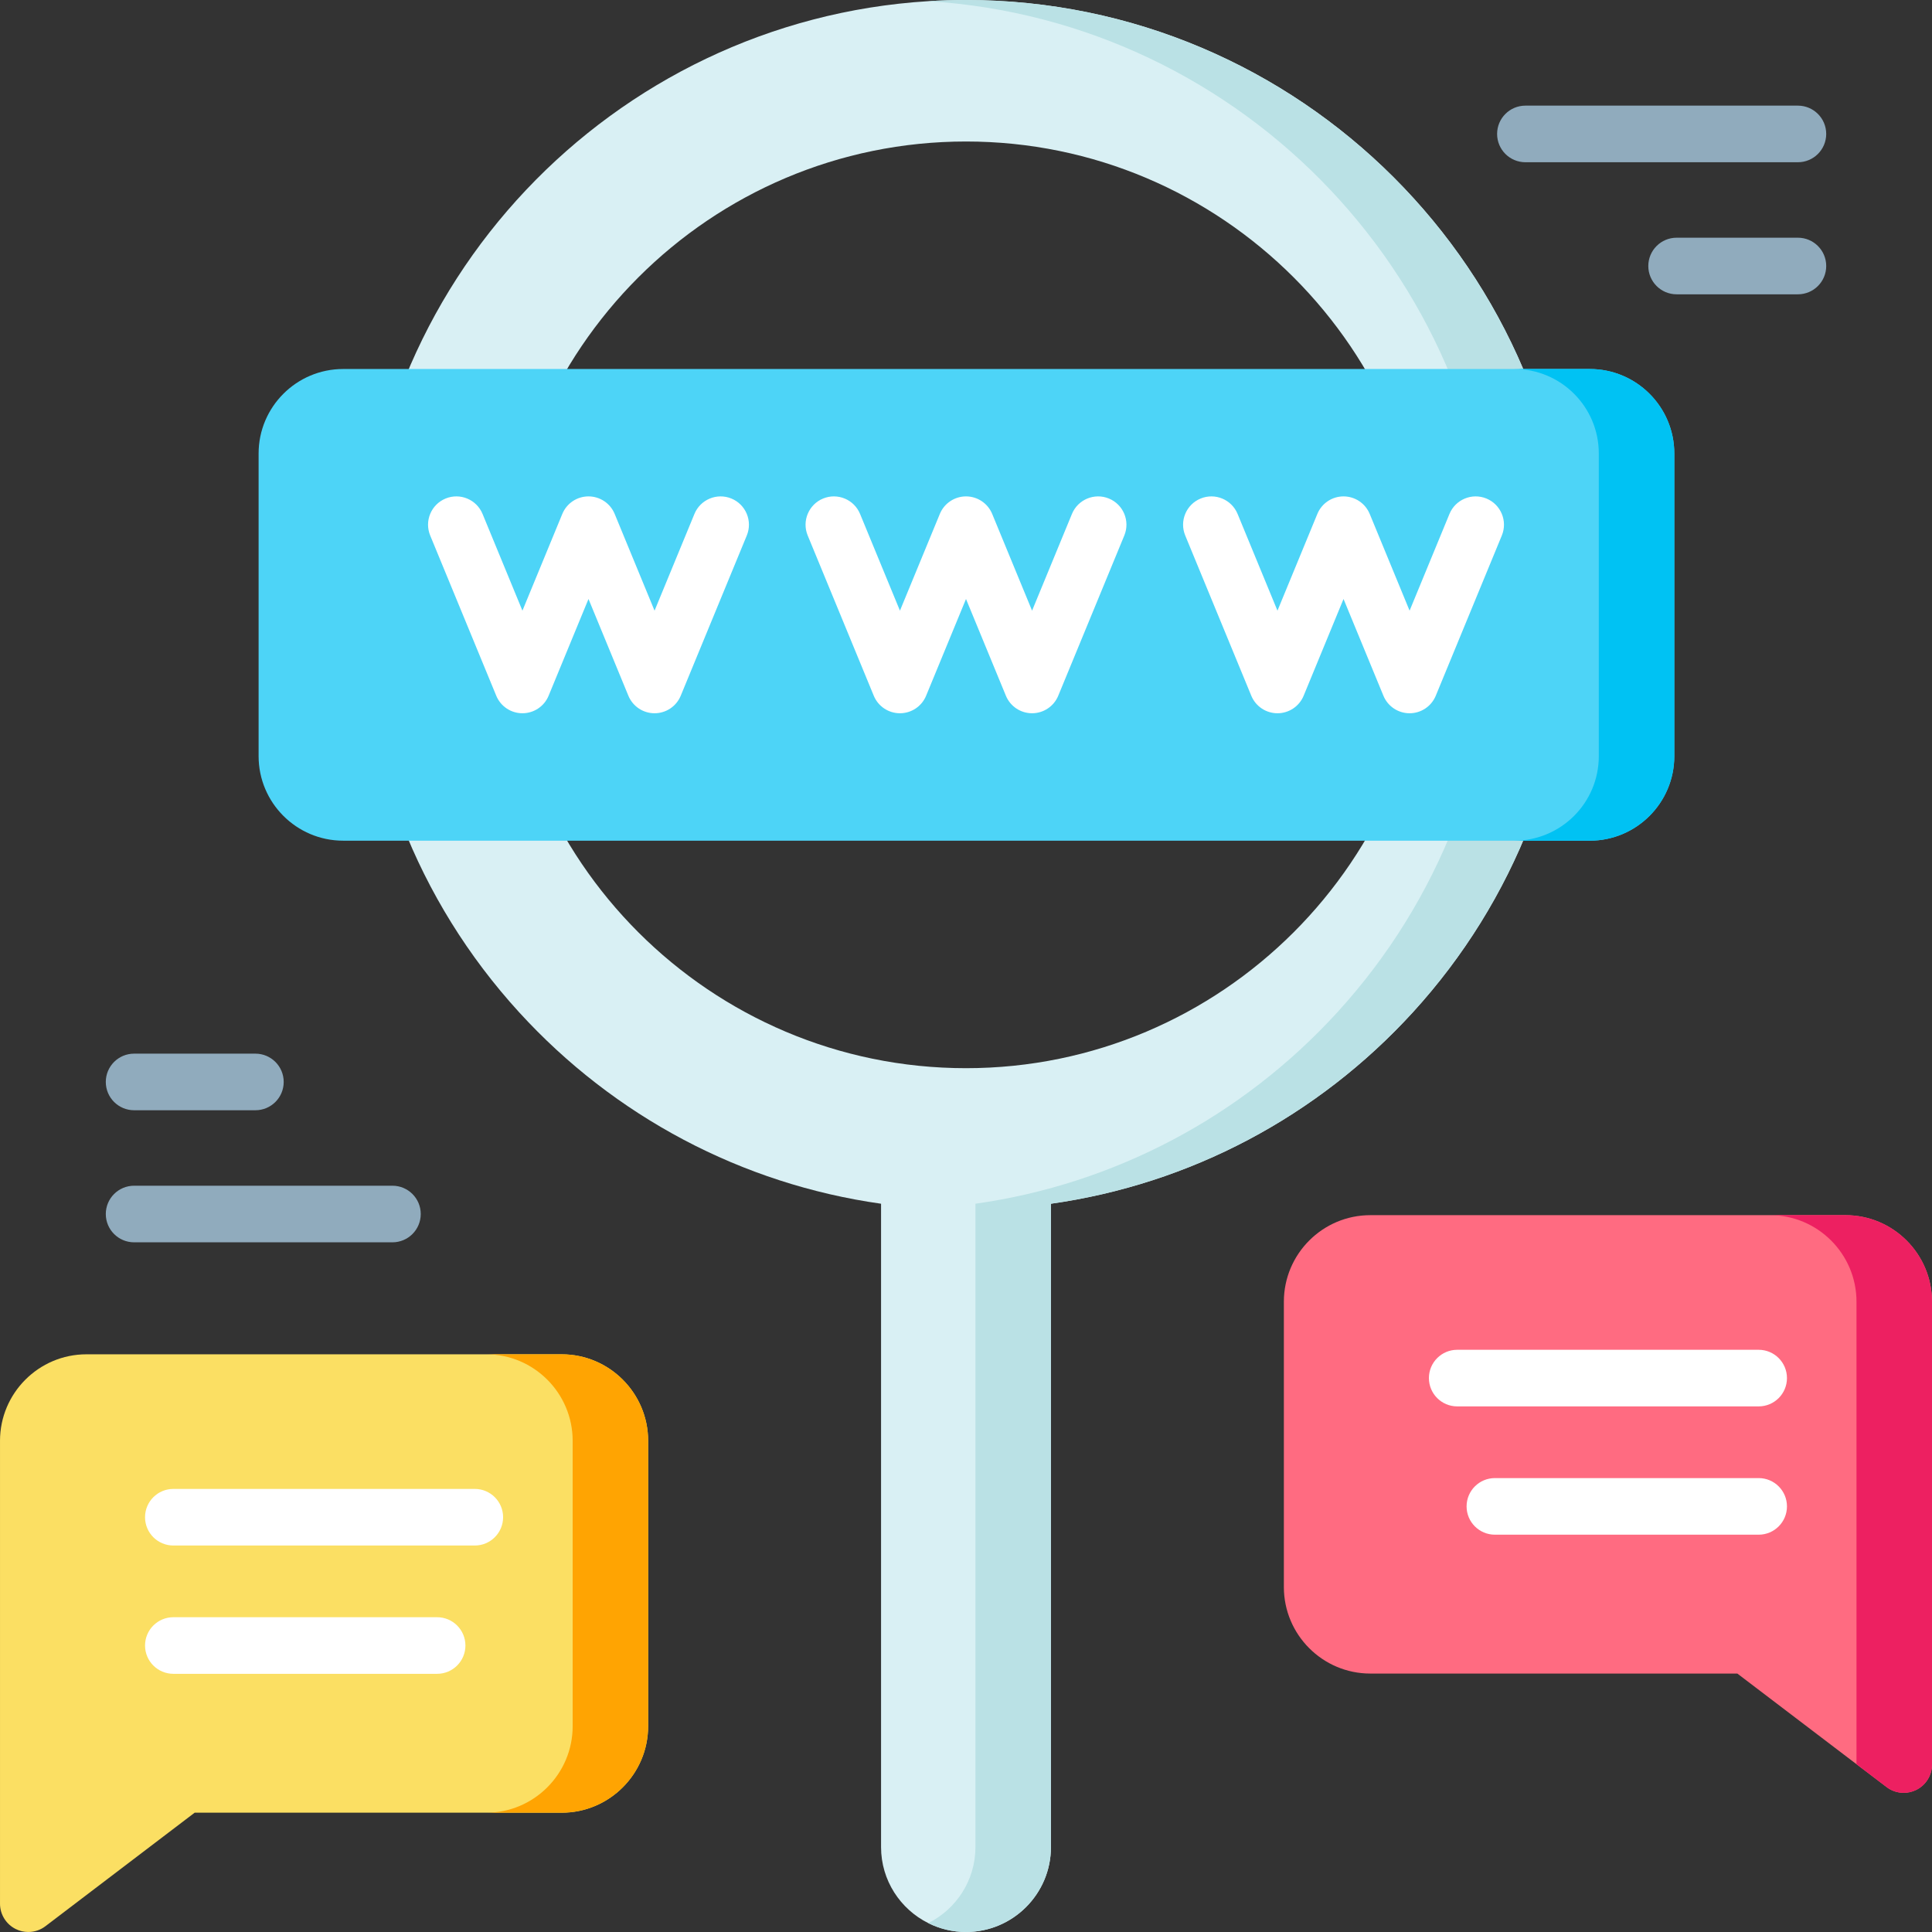 <svg id="Layer_1" enable-background="new 0 0 512 512" height="512" viewBox="0 0 512 512" width="512" xmlns="http://www.w3.org/2000/svg"><rect x="0" y="0" width="512" height="512" fill="#333333" stroke="none"/><g><path d="m256.001 0c-3.362 0-6.693.1-10.005.31-83.779 5.18-150.36 74.95-150.36 159.98 0 40 14.887 78.34 41.909 107.94 25.302 27.72 59.158 45.58 95.945 50.77v170.5c0 8.81 5.102 16.46 12.506 20.14 3.021 1.51 6.413 2.36 10.005 2.36 12.416 0 22.51-10.1 22.51-22.5v-170.5c36.787-5.19 70.643-23.05 95.945-50.77 27.023-29.6 41.909-67.94 41.909-107.94 0-88.39-71.943-160.29-160.364-160.29zm-122.848 160.29c0-67.71 55.106-122.79 122.847-122.79 67.742 0 122.847 55.08 122.847 122.79 0 67.7-55.105 122.79-122.847 122.79-67.741 0-122.847-55.09-122.847-122.79z" fill="#d9f0f4"/><path d="m416.365 160.29c0 40-14.887 78.34-41.909 107.94-25.302 27.72-59.158 45.58-95.945 50.77v170.5c0 12.4-10.095 22.5-22.51 22.5-3.592 0-6.983-.85-10.005-2.36 7.403-3.68 12.506-11.33 12.506-20.14v-170.5c36.787-5.19 70.643-23.05 95.945-50.77 27.023-29.6 41.909-67.94 41.909-107.94 0-85.03-66.581-154.8-150.36-159.98 3.312-.21 6.643-.31 10.005-.31 88.421 0 160.364 71.9 160.364 160.29z" fill="#bae1e5"/><path d="m443.708 120.18v80.21c0 12.35-10.045 22.4-22.4 22.4h-330.374c-12.346 0-22.4-10.05-22.4-22.4v-80.21c0-12.35 10.055-22.39 22.4-22.39h330.374c12.355 0 22.4 10.04 22.4 22.39z" fill="#4dd4f7"/><path d="m443.708 120.18v80.21c0 12.35-10.045 22.4-22.4 22.4h-20.009c12.366 0 22.4-10.03 22.4-22.4v-80.21c0-12.37-10.035-22.39-22.4-22.39h20.009c12.355 0 22.4 10.04 22.4 22.39z" fill="#00c2f3"/><g fill="#90abbd"><path d="m483.965 35.495c0-4.143-3.359-7.5-7.504-7.5h-72.209c-4.145 0-7.503 3.357-7.503 7.5s3.359 7.5 7.503 7.5h72.209c4.145 0 7.504-3.357 7.504-7.5z"/><path d="m476.462 62.995h-32.141c-4.145 0-7.503 3.357-7.503 7.5s3.359 7.5 7.503 7.5h32.141c4.145 0 7.504-3.357 7.504-7.5s-3.36-7.5-7.504-7.5z"/><path d="m103.998 314.227h-68.458c-4.144 0-7.503 3.357-7.503 7.5s3.359 7.5 7.503 7.5h68.458c4.144 0 7.503-3.357 7.503-7.5s-3.359-7.5-7.503-7.5z"/><path d="m35.54 294.227h32.141c4.144 0 7.504-3.357 7.504-7.5s-3.359-7.5-7.504-7.5h-32.141c-4.144 0-7.503 3.357-7.503 7.5s3.359 7.5 7.503 7.5z"/></g><g fill="#fff"><path d="m193.83 132.117c-3.831-1.575-8.217.248-9.797 4.077l-10.57 25.64-10.57-25.64c-1.158-2.81-3.898-4.643-6.938-4.643s-5.78 1.833-6.938 4.643l-10.57 25.64-10.57-25.64c-1.579-3.83-5.966-5.654-9.797-4.077-3.831 1.578-5.658 5.962-4.079 9.792l17.508 42.468c1.158 2.81 3.898 4.643 6.938 4.643s5.78-1.833 6.938-4.643l10.57-25.64 10.57 25.64c1.158 2.81 3.898 4.643 6.938 4.643s5.78-1.833 6.938-4.643l17.508-42.468c1.579-3.83-.248-8.214-4.079-9.792z"/><path d="m293.876 132.117c-3.83-1.576-8.218.248-9.797 4.077l-10.57 25.64-10.57-25.64c-1.158-2.81-3.897-4.643-6.937-4.643-3.039 0-5.78 1.833-6.937 4.643l-10.571 25.64-10.571-25.64c-1.579-3.83-5.965-5.654-9.796-4.077-3.831 1.578-5.658 5.962-4.079 9.792l17.508 42.468c1.158 2.81 3.897 4.643 6.937 4.643s5.78-1.833 6.937-4.643l10.571-25.64 10.57 25.64c1.159 2.81 3.898 4.643 6.938 4.643 3.039 0 5.779-1.833 6.938-4.643l17.508-42.468c1.579-3.83-.247-8.214-4.079-9.792z"/><path d="m393.923 132.117c-3.83-1.576-8.217.248-9.797 4.077l-10.57 25.64-10.57-25.64c-1.159-2.81-3.898-4.643-6.938-4.643-3.039 0-5.779 1.833-6.938 4.643l-10.57 25.64-10.57-25.64c-1.58-3.83-5.967-5.652-9.797-4.077-3.832 1.578-5.658 5.962-4.079 9.792l17.508 42.468c1.159 2.81 3.898 4.643 6.938 4.643 3.039 0 5.779-1.833 6.938-4.643l10.57-25.64 10.57 25.64c1.159 2.81 3.898 4.643 6.938 4.643 3.039 0 5.779-1.833 6.938-4.643l17.508-42.468c1.578-3.83-.248-8.214-4.079-9.792z"/></g><g><path d="m512 344.96v122.66c0 2.85-1.621 5.46-4.172 6.72-1.051.53-2.191.78-3.332.78-1.601 0-3.201-.51-4.532-1.53l-7.974-6.06-31.575-24.02h-97.265c-12.636 0-22.911-10.29-22.911-22.93v-75.62c0-12.64 10.275-22.93 22.911-22.93h125.939c12.636 0 22.911 10.29 22.911 22.93z" fill="#ff6b81"/><path d="m512 344.96v122.66c0 2.85-1.621 5.46-4.172 6.72-1.051.53-2.191.78-3.332.78-1.601 0-3.201-.51-4.532-1.53l-7.974-6.06v-122.57c0-12.64-10.275-22.93-22.911-22.93h20.009c12.637 0 22.912 10.29 22.912 22.93z" fill="#ed2061"/><g fill="#fff"><path d="m386.176 357.708h79.888c4.142 0 7.501 3.358 7.501 7.5s-3.358 7.5-7.501 7.5h-79.888c-4.142 0-7.501-3.358-7.501-7.5s3.359-7.5 7.501-7.5z"/><path d="m396.162 391.708h69.902c4.142 0 7.501 3.358 7.501 7.5s-3.358 7.5-7.501 7.5h-69.902c-4.142 0-7.501-3.358-7.501-7.5s3.358-7.5 7.501-7.5z"/></g></g><g><path d="m171.764 381.835v75.62c0 12.64-10.281 22.93-22.912 22.93h-97.268l-39.543 30.08c-1.33 1.02-2.93 1.53-4.54 1.53-1.14 0-2.28-.25-3.33-.78-2.55-1.26-4.17-3.87-4.17-6.72v-122.66c0-12.64 10.281-22.93 22.912-22.93h125.94c12.63 0 22.911 10.29 22.911 22.93z" fill="#fbdf63"/><path d="m171.764 381.835v75.62c0 12.64-10.281 22.93-22.912 22.93h-20.002c12.631 0 22.912-10.29 22.912-22.93v-75.62c0-12.64-10.281-22.93-22.912-22.93h20.002c12.631 0 22.912 10.29 22.912 22.93z" fill="#ffa402"/><g fill="#fff"><path d="m125.826 394.579h-79.888c-4.142 0-7.501 3.358-7.501 7.5s3.358 7.5 7.501 7.5h79.888c4.142 0 7.501-3.358 7.501-7.5s-3.359-7.5-7.501-7.5z"/><path d="m115.84 428.579h-69.902c-4.142 0-7.501 3.358-7.501 7.5s3.358 7.5 7.501 7.5h69.902c4.142 0 7.501-3.358 7.501-7.5s-3.358-7.5-7.501-7.5z"/></g></g></g></svg>